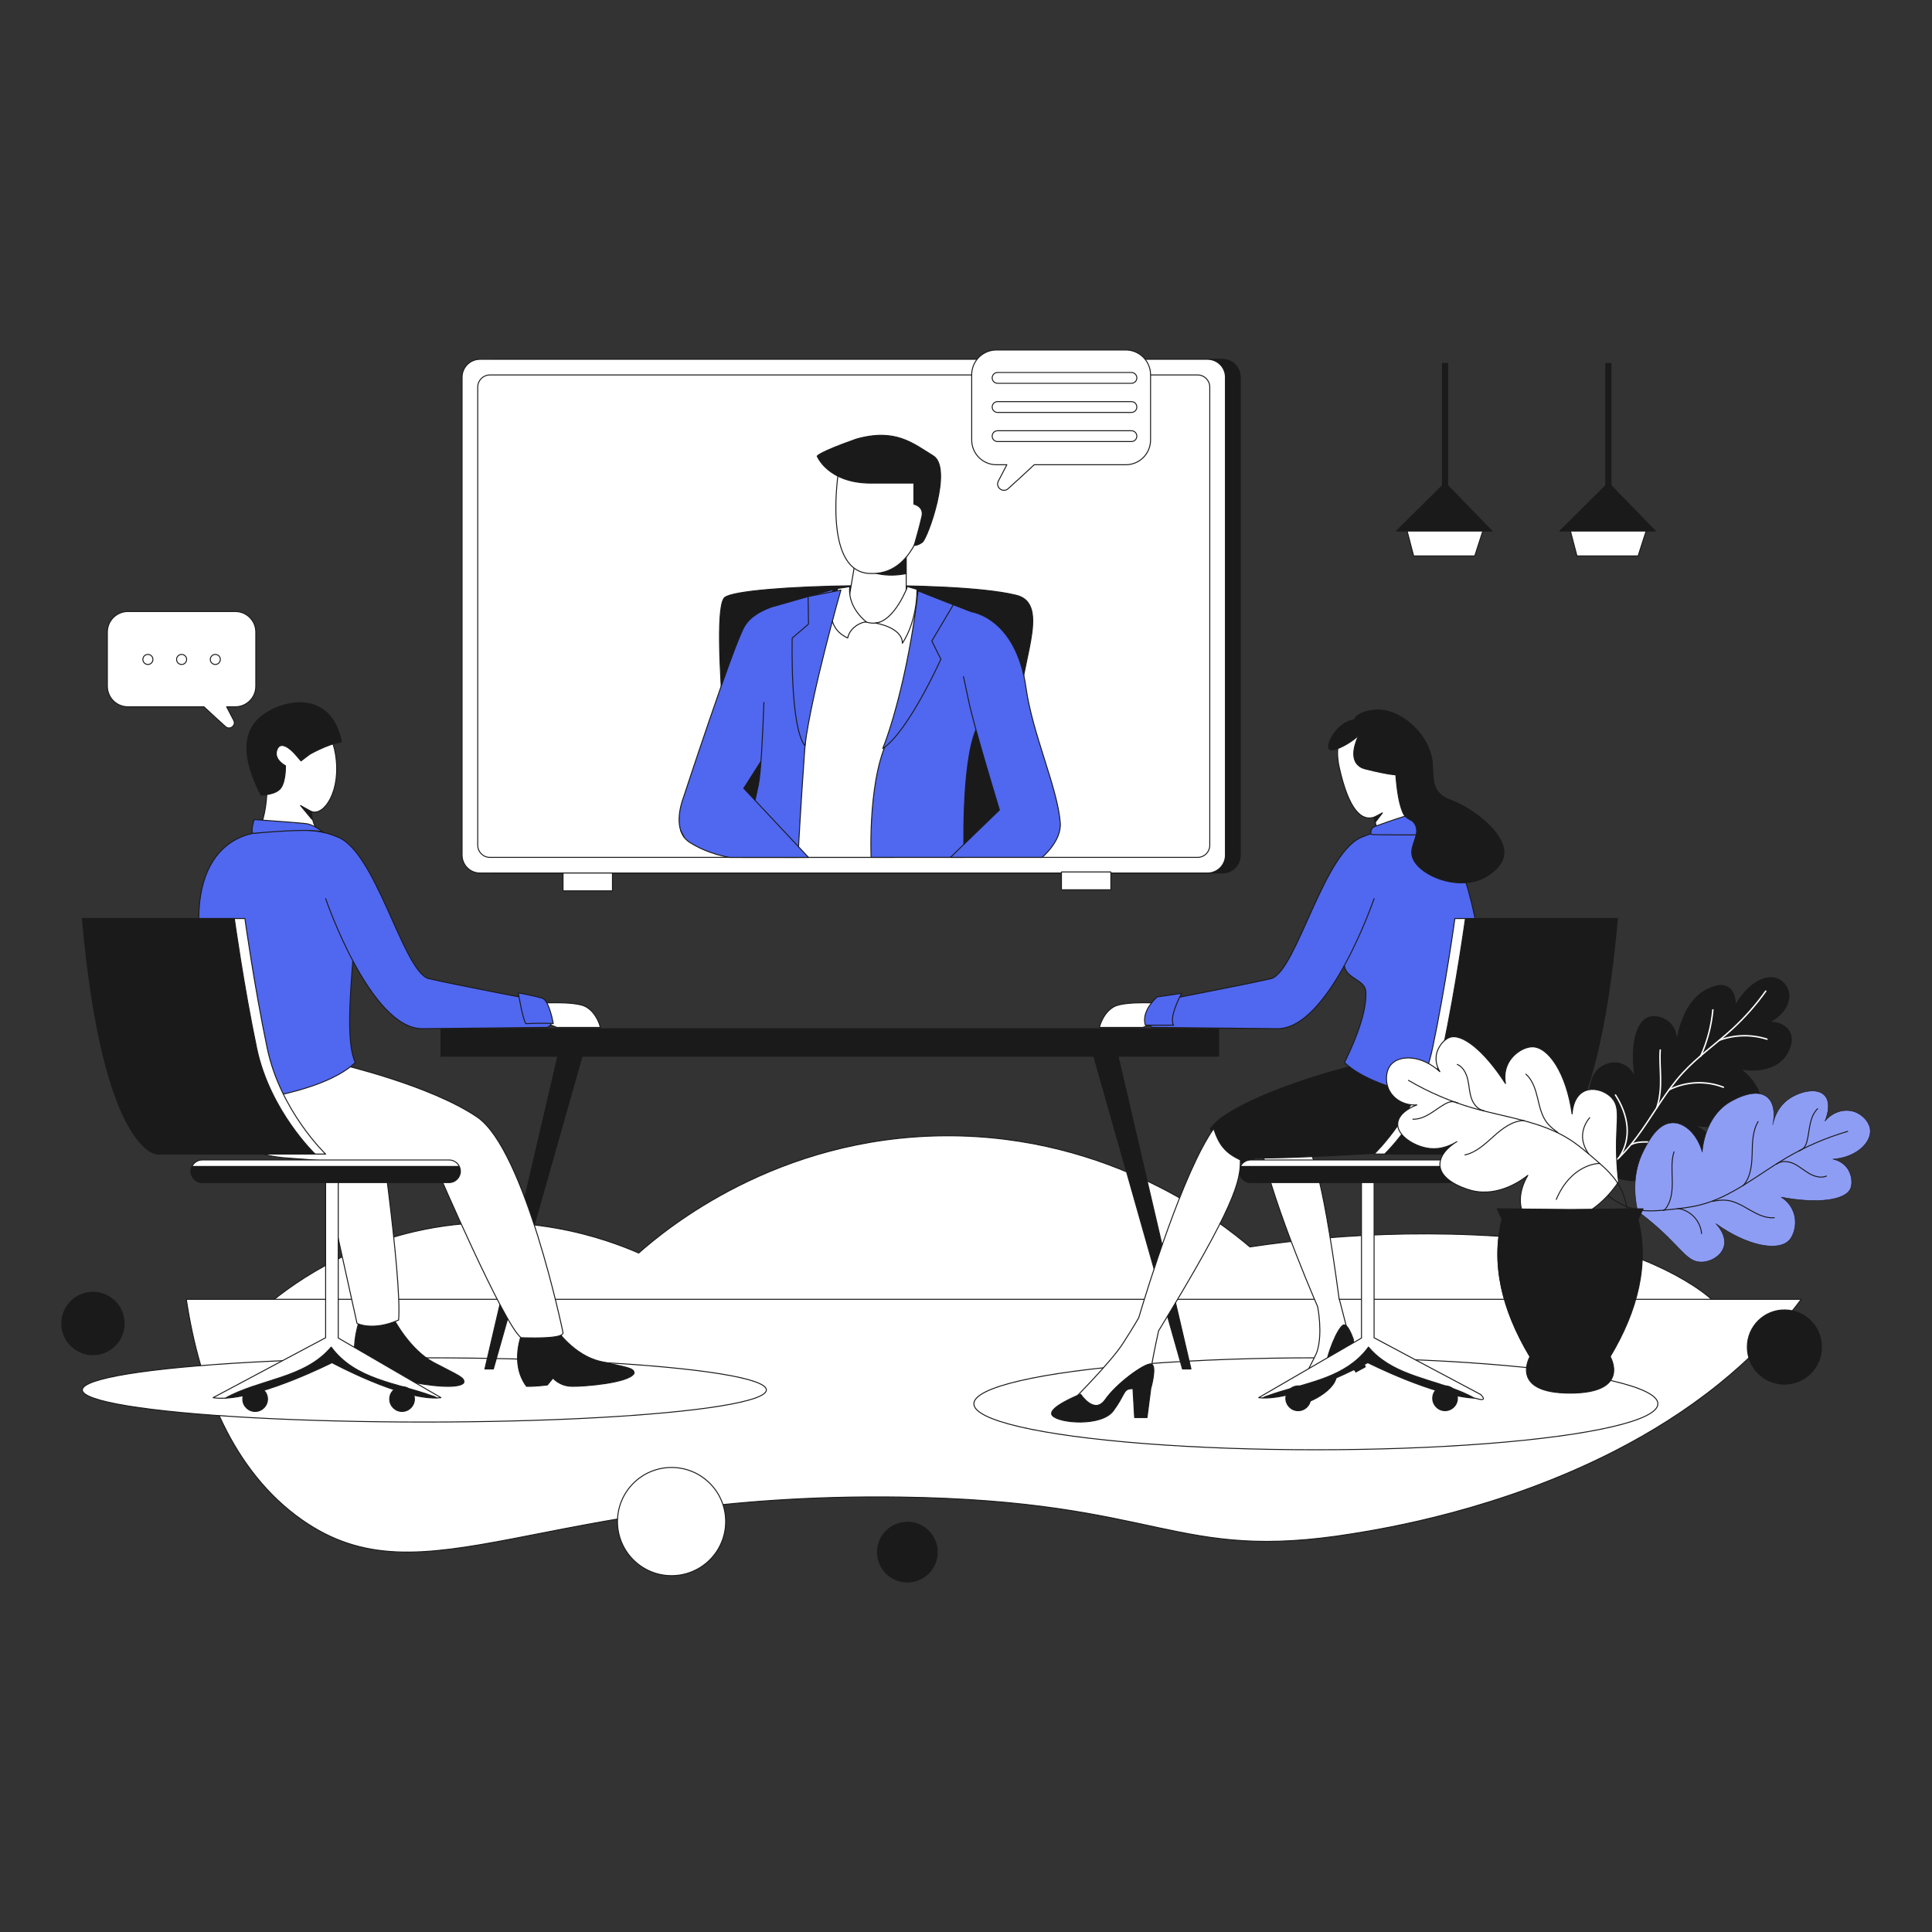 <?xml version="1.0" encoding="utf-8"?>
<!-- Generator: Adobe Illustrator 22.0.0, SVG Export Plug-In . SVG Version: 6.00 Build 0)  -->
<svg version="1.1" id="Layer_1" xmlns="http://www.w3.org/2000/svg" xmlns:xlink="http://www.w3.org/1999/xlink" x="0px" y="0px"
	 viewBox="0 0 4000 4000" style="enable-background:new 0 0 4000 4000;" xml:space="preserve">
<rect x="0" y="0" width="4000" height="4000" fill="#333333" stroke="none"/>
<style type="text/css">
	
		.Graphic_x0020_Style_x0020_27{fill:#1A1A1A;stroke:#1A1A1A;stroke-width:2;stroke-linecap:round;stroke-linejoin:round;stroke-miterlimit:10;}
	
		.Graphic_x0020_Style_x0020_26{fill:#FFFFFF;stroke:#1A1A1A;stroke-width:2;stroke-linecap:round;stroke-linejoin:round;stroke-miterlimit:10;}
	
		.Graphic_x0020_Style_x0020_21{fill:#5067EF;stroke:#1A1A1A;stroke-width:2;stroke-linecap:round;stroke-linejoin:round;stroke-miterlimit:10;}
	.st0{fill:#FFFFFF;stroke:#1A1A1A;stroke-width:2;stroke-linecap:round;stroke-linejoin:round;stroke-miterlimit:10;}
	.st1{fill:#1A1A1A;stroke:#1A1A1A;stroke-width:2;stroke-linecap:round;stroke-linejoin:round;stroke-miterlimit:10;}
	.st2{fill:#5067EF;stroke:#1A1A1A;stroke-width:2;stroke-linecap:round;stroke-linejoin:round;stroke-miterlimit:10;}
	.st3{fill:none;stroke:#FFFFFF;stroke-width:3;stroke-linecap:round;stroke-linejoin:round;stroke-miterlimit:10;}
	.st4{fill:#8E9DF4;stroke:#1A1A1A;stroke-linecap:round;stroke-linejoin:round;stroke-miterlimit:10;}
	.st5{fill:none;stroke:#1A1A1A;stroke-width:2;stroke-linecap:round;stroke-linejoin:round;stroke-miterlimit:10;}
</style>
<g>
	<path class="st0" d="M530,2722.1c51.6-46.7,162.5-134.2,329.1-172.5c222-51.1,401.5,17.7,463.3,44.7
		c55.6-49.2,285.5-241.3,635.9-242.8c343.4-1.5,571.8,181.1,629.5,230.1c188.7-28.3,436-43.1,718.9,0
		c120.3,18.3,276.9,118.2,252.4,140.6C2549.4,2722.1,1539.7,2722.1,530,2722.1z"/>
	<path class="Graphic_x0020_Style_x0020_26" d="M3729.2,2690.1c-50.3,67.4-108.5,125.6-170.9,175.8
		c-68.1,54.9-141.2,100.3-214.3,137.8c-238.5,122.4-477.1,161-544.4,171.8c-369.7,59.7-390.9-68.4-935.5-76
		c-745.1-10.4-985.4,225.6-1239.5,46.8c-142.1-100-211.7-275.6-238.8-456.2H3729.2z"/>
	<polygon class="Graphic_x0020_Style_x0020_26" points="2911.8,1093.5 2926.8,1151 3053.3,1151 3071.9,1093.5 	"/>
	<polygon class="Graphic_x0020_Style_x0020_27" points="2986.4,752.4 2986.4,1005.2 2891.3,1099.5 3089,1099.5 2997.2,1005.1 
		2997.2,752.4 	"/>
	<polygon class="Graphic_x0020_Style_x0020_26" points="3249.9,1093.5 3264.9,1151 3391.5,1151 3410,1093.5 	"/>
	<polygon class="Graphic_x0020_Style_x0020_27" points="3324.6,752.4 3324.6,1005.2 3229.4,1099.5 3427.2,1099.5 3335.4,1005.1 
		3335.4,752.4 	"/>
	<ellipse class="st0" cx="878.6" cy="2877.7" rx="708.1" ry="66.5"/>
	<ellipse class="st0" cx="2724.4" cy="2906.4" rx="708.1" ry="95.2"/>
	<g>
		<path class="st0" d="M3401.8,2502.7c-26,56.1-57.1,107.4-92.1,154.3c-42.4,56.9-90.5,107.2-142,151.7
			c-61.7-102.9-83.7-204.9-52.3-303.3L3401.8,2502.7z"/>
	</g>
	<g>
		<polygon class="st1" points="1158.9,2169.7 1003.9,2834.3 1021.5,2834.3 1210,2169.7 		"/>
		<polygon class="st1" points="2310.8,2169.7 2465.8,2834.3 2448.2,2834.3 2259.7,2169.7 		"/>
	</g>
	<rect x="912.9" y="2129.9" class="Graphic_x0020_Style_x0020_27" width="1610.3" height="56.9"/>
	<path class="Graphic_x0020_Style_x0020_26" d="M264.8,1266.1h222.3c23.5,0,42.5,19,42.5,42.5v112.2c0,23.5-19,42.5-42.5,42.5h-17.9
		l14.6,28c5.6,10.7-7.9,21.1-16.9,13c-15.4-13.9-31.9-29-44.7-41H264.8c-23.5,0-42.5-19-42.5-42.5v-112.2
		C222.3,1285.1,241.4,1266.1,264.8,1266.1z"/>
	<g>
		<path class="Graphic_x0020_Style_x0020_27" d="M746,2728.6c0,0-20.9,52.3-8.1,103.6c16.3,4.9,42.4,8.4,42.4,8.4l15-10.9
			c0,0,8.6,19.5,33.2,26.5c24.6,7,116.1,23.4,131.4,7.1c4-11.1-11.8-15.8-61.6-42.1c-49.8-26.4-82.6-89.5-82.6-89.5L746,2728.6z"/>
		<path class="Graphic_x0020_Style_x0020_26" d="M778.2,2272.8c0,0,54.5,369.6,47.1,460.2c-54.2,23.7-86.1,7-86.1,7l-74-334.3
			l-77.5-143.5L778.2,2272.8z"/>
		<path class="Graphic_x0020_Style_x0020_27" d="M1081.6,2758.4c0,0-27.7,63.4,8.5,111.8c17,0.5,43.1-2.7,43.1-2.7l11.7-14.4
			c0,0,13.3,16.6,38.9,17.1s118.2-7,128.9-26.7c1.1-11.7-15.4-12.2-70.3-25c-54.9-12.8-91.1-66.6-91.1-66.6L1081.6,2758.4z"/>
		<path class="Graphic_x0020_Style_x0020_26" d="M467.1,2260.6c0,0-41.5,119.7,118.2,136.2c319.5,24.5,319.5,24.5,319.5,24.5
			s139,322.7,174.1,348.3c91.4,2.8,87.8-8.1,86.3-12.8c0,0-78.3-377-177.3-444.1c-99.1-67.1-287.6-110.2-287.6-110.2L467.1,2260.6z"
			/>
		<path class="Graphic_x0020_Style_x0020_26" d="M929.9,2401.6H418.6c-9.4,0-17.5,5.6-21.2,13.6h553.7
			C947.4,2407.2,939.3,2401.6,929.9,2401.6z"/>
		<path class="Graphic_x0020_Style_x0020_27" d="M685.8,2789c-55.1,65.3-147.3,65.6-219.2,105.7c84.1-4.3,220.7-73.5,220.7-73.5
			s140.7,76.1,217.7,73.1c-3.4-2-7-3.5-10.8-4.5C820.3,2862.9,735.1,2856.2,685.8,2789z"/>
		<path class="Graphic_x0020_Style_x0020_26" d="M700.3,2770.2v-334.5h-26.1v333.9l-233,124.1c7.7,1.2,16.2,1.5,25.3,1
			c71.9-40.1,164.1-40.4,219.2-105.7c49.3,67.2,134.5,74,208.4,100.8c3.7,0.9,7.3,2.5,10.8,4.5c2.8-0.1,5.5-0.3,8.1-0.6
			L700.3,2770.2z"/>
		<path class="Graphic_x0020_Style_x0020_27" d="M397.4,2415.2c-1.4,3-2.2,6.3-2.2,9.8c0,12.9,10.5,23.4,23.4,23.4h511.2
			c12.9,0,23.4-10.5,23.4-23.4c0-3.5-0.8-6.8-2.2-9.8H397.4z"/>
		<path class="Graphic_x0020_Style_x0020_26" d="M552.8,1593.2c0,0,8,122.4-35.1,144c55.9,13.6,144.9-5,144.9-5s-20.2-34.6-17-51.7
			c25.6,8.5,61.5-43.1,48.9-119.3c-12.6-76.2-69.3-83.1-126.3-62.8C511.1,1518.7,552.8,1593.2,552.8,1593.2z"/>
		<path class="Graphic_x0020_Style_x0020_27" d="M622.2,1667.7c0.7,0.7,23.3,12.9,23.3,12.9v15.3L622.2,1667.7z"/>
		<path class="Graphic_x0020_Style_x0020_21" d="M535.8,1723.9c0,0-149.4,3.2-120.6,236.4c28.8,233.2,58.5,323.5,58.5,323.5
			s190.8-16,261.9-83.9c-36.7-78.3,27.7-373-5.3-438.5C697.1,1696,535.8,1723.9,535.8,1723.9z"/>
		<path class="Graphic_x0020_Style_x0020_26" d="M1107.8,2077.6c0,0,82-6.4,105.4,6.9s29.8,42.7,29.8,42.7h-90
			c0,0-28.2-12.4-39.9-12.4S1107.8,2077.6,1107.8,2077.6z"/>
		<path class="Graphic_x0020_Style_x0020_21" d="M674.2,1860.5c0,0,92.4,270.5,200.7,269.3c73.3-0.8,258.5-2.7,258.5-2.7
			c19.3-10.2,4.5-29.9-6.9-53c0,0-196.4-37.7-240.3-48.3c-53.3-19.2-108.9-268.3-190.4-294"/>
		<path class="Graphic_x0020_Style_x0020_26" d="M192.3,1901.7H507c0,0,19.2,139.4,46.3,268.8c27.2,129.4,120.9,218.9,120.9,218.9
			h-327C347.3,2389.3,235.4,2387,192.3,1901.7z"/>
		<path class="Graphic_x0020_Style_x0020_27" d="M170.5,1901.7h314.7c0,0,19.2,139.4,46.3,268.8c27.2,129.4,120.9,218.9,120.9,218.9
			h-327C325.5,2389.3,213.6,2387,170.5,1901.7z"/>
		<path class="Graphic_x0020_Style_x0020_27" d="M540.4,1646.1c0,0,30.8,0,41.2-14.9s9.4-45.8,9.4-45.8s-26.6-13.3-17-34.6
			c9.6-21.3,36.7,10.1,36.7,10.1l12.5,14.5l18.1-13.8c0,0,37.3-21.3,65.5-25.6c-17.6-91.6-93.5-92.7-145.6-65.6
			C520.2,1491.7,483.4,1535.4,540.4,1646.1z"/>
		
			<ellipse transform="matrix(1 -2.377611e-02 2.377611e-02 1 -68.703 13.375)" class="Graphic_x0020_Style_x0020_27" cx="528.1" cy="2895.8" rx="25.6" ry="25.6"/>
		
			<ellipse transform="matrix(1 -2.377611e-02 2.377611e-02 1 -68.617 20.606)" class="Graphic_x0020_Style_x0020_27" cx="832.2" cy="2895.8" rx="25.6" ry="25.6"/>
	</g>
	<g>
		<path class="st0" d="M2791.5,2761.7l-18.4-71.3l-0.4,0.1c-37.7-280.2-59.7-320.9-87-353.1c-33.3,7.2-52.6,3.2-82.8-15.3
			c6.8,107,108.7,345.3,125.1,383.1l0,0c0,0,11.3,55.3-1.4,93.8c-3.5,10.6-30.4,57.2-24.3,54.9c6.3-2.3,22.8,28.6,37.8,12.5
			c14.6-15.7,13.5-49.4,22.2-73.6C2767.5,2778.6,2794.7,2776.6,2791.5,2761.7z"/>
		<path class="st1" d="M2781,2743.5c-11.1,5.5-34.9,59.7-37,94.1c-2.1,34.4-44.4,13-44.4,13s-41.3,50.9-23.9,57.4
			c17.4,6.6,87.9-24.4,91.3-59.4c3.4-35.1-5.4-42,6.6-49.7c1-0.6,2-1.3,3.1-1.9l30.5,43.6l19.6-10.7l-21.9-48
			C2804.8,2782,2792.1,2738,2781,2743.5z"/>
		<path class="Graphic_x0020_Style_x0020_27" d="M3052.1,2260.6l-233.3-58.2c0,0-188.5,43.1-287.6,110.2
			c-8.6,5.9-17.1,14.1-25.4,24.2c13.7,35.7,46,64,83.4,79.4c5.5-12.1,8.6-19.1,8.6-19.1s44.7,4.5,360.9-16.3
			C3118.5,2364.3,3052.1,2260.6,3052.1,2260.6z"/>
		<path class="Graphic_x0020_Style_x0020_26" d="M2589.3,2401.6h511.2c9.4,0,17.5,5.6,21.2,13.6h-553.7
			C2571.8,2407.2,2579.9,2401.6,2589.3,2401.6z"/>
		<path class="Graphic_x0020_Style_x0020_27" d="M2833.4,2789c55.1,65.3,147.3,65.6,219.2,105.7c-84.1-4.3-220.7-73.5-220.7-73.5
			s-140.7,76.1-217.7,73.1c3.4-2,7-3.5,10.8-4.5C2698.9,2862.9,2784.1,2856.2,2833.4,2789z"/>
		<path class="Graphic_x0020_Style_x0020_26" d="M3065.5,2887.1c9.1,9.4,9,13.9-11.4,7.7c-0.5,0-1.1,0-1.6-0.1
			c-61-34.1-136.8-39.4-191.9-80.2c-9.8-7.2-19-15.6-27.3-25.5c-6.6,9.1-13.9,17-21.7,24c-50.3,45.4-122.7,53.5-186.7,76.8
			c-3.7,0.9-7.4,2.5-10.8,4.5c-2.8-0.1-5.5-0.3-8.1-0.6l141.2-81.9l71.6-41.5v-334.5h26.1v333.9l90,48L3065.5,2887.1z"/>
		<path class="Graphic_x0020_Style_x0020_27" d="M3121.8,2415.2c1.4,3,2.2,6.3,2.2,9.8c0,12.9-10.5,23.4-23.4,23.4h-511.2
			c-12.9,0-23.4-10.5-23.4-23.4c0-3.5,0.8-6.8,2.2-9.8H3121.8z"/>
		<path class="Graphic_x0020_Style_x0020_26" d="M2904.4,1611.3c0,0,40.8,102.4,68.1,140.3c-55.9,13.6-105.6,17-105.6,17
			s-18.8-59.6-22-76.7c-25.6,8.5-52.2-13.8-72.1-103.1c-17.1-76.4,31.1-110,88.1-89.7C2917.9,1519.5,2904.4,1611.3,2904.4,1611.3z"
			/>
		<polygon class="Graphic_x0020_Style_x0020_27" points="2862.2,1683 2844.9,1692 2847.4,1702.3 		"/>
		<path class="Graphic_x0020_Style_x0020_21" d="M2983.4,1723.9c0,0,51.2,36.8,82.4,245.2c34.7,232.4-20.2,314.7-20.2,314.7
			s-190.8-16-261.9-83.9c11.2-23.8,46.2-94.5,44.2-145.9c-1-25.8-39.6-27.2-44.3-53.2c-16.6-92.2-12.5-203.9,5.4-239.5
			C2822,1696,2983.4,1723.9,2983.4,1723.9z"/>
		<path class="st2" d="M2838.3,1727.3c-1.5-12.7,6.7-15.6,6.7-15.6s92.4-34.6,102.5-29.8c14.4,44.7,10.8,46.7,10.8,46.7
			S2838.4,1729.1,2838.3,1727.3z"/>
		<path class="Graphic_x0020_Style_x0020_26" d="M2411.4,2077.6c0,0-82-6.4-105.4,6.9s-29.8,42.7-29.8,42.7h90
			c0,0,28.2-12.4,39.9-12.4S2411.4,2077.6,2411.4,2077.6z"/>
		<path class="Graphic_x0020_Style_x0020_21" d="M2844.9,1860.5c0,0-92.4,270.5-200.7,269.3c-73.3-0.8-258.5-2.7-258.5-2.7
			c-19.3-10.2-4.5-29.9,6.9-53c0,0,196.4-37.7,240.3-48.3c53.3-19.2,108.9-268.3,190.4-294"/>
		<path class="st1" d="M3348.7,1901.7c-43.1,485.3-155,487.6-155,487.6h-327c0,0,93.7-89.5,120.9-218.9
			c27.1-129.4,46.3-268.7,46.3-268.7H3348.7z"/>
		<path class="st0" d="M3034,1901.7c0,0-19.2,139.3-46.3,268.7c-27.2,129.4-120.9,218.9-120.9,218.9H2845c0,0,93.7-89.5,120.9-218.9
			c27.2-129.4,46.3-268.7,46.3-268.7H3034z"/>
		
			<ellipse transform="matrix(2.377611e-02 -1 1 2.377611e-02 24.946 5817.242)" class="Graphic_x0020_Style_x0020_27" cx="2991.1" cy="2895.8" rx="25.6" ry="25.6"/>
		
			<ellipse transform="matrix(2.377611e-02 -1 1 2.377611e-02 -271.948 5513.203)" class="Graphic_x0020_Style_x0020_27" cx="2687" cy="2895.8" rx="25.6" ry="25.6"/>
		<path class="st2" d="M2395.7,2064l50.6-7.5c0,0-27.2,50.1-16.5,66c-58.3,0-58.3,0-58.3,0S2359.8,2097.3,2395.7,2064z"/>
	</g>
	<g>
		<path class="Graphic_x0020_Style_x0020_27" d="M987.5,1770.4V781c0-20.5,16.6-37.1,37.1-37.1h1506.2c20.5,0,37.1,16.6,37.1,37.1
			v989.4c0,20.5-16.6,37.1-37.1,37.1H1024.6C1004.1,1807.5,987.5,1790.9,987.5,1770.4z"/>
		<path class="Graphic_x0020_Style_x0020_26" d="M956.7,1770.4V781c0-20.5,16.6-37.1,37.1-37.1H2500c20.5,0,37.1,16.6,37.1,37.1
			v989.4c0,20.5-16.6,37.1-37.1,37.1H993.8C973.3,1807.5,956.7,1790.9,956.7,1770.4z"/>
		<path class="Graphic_x0020_Style_x0020_26" d="M2479.6,1775.1H1014.2c-13.9,0-25.1-11.3-25.1-25.1V801.4
			c0-13.9,11.3-25.1,25.1-25.1h1465.4c13.9,0,25.1,11.3,25.1,25.1V1750C2504.7,1763.9,2493.5,1775.1,2479.6,1775.1z"/>
		<path class="Graphic_x0020_Style_x0020_27" d="M1523.8,1760.4c0,0-57.7-496.5-23.1-523.5s472.2-35.9,600.5-5.1
			c71.9,14.1,18,124.5,11.5,215.5c-6.4,91.1-12.8,327.8-12.8,327.8L1523.8,1760.4z"/>
		<polygon class="st0" points="1706.4,1230 1746.9,1220.2 1846.4,1218 1889.7,1224 1921,1237.7 1851.2,1775.1 1623.1,1775.1 
			1673.9,1290.2 		"/>
		<path class="Graphic_x0020_Style_x0020_27" d="M1876.3,1187.7v-82.3l-99.1,18.3c-0.3,1.7-3.3,19-6.9,40.6
			C1799.9,1190.3,1838.6,1194.9,1876.3,1187.7z"/>
		<path class="Graphic_x0020_Style_x0020_26" d="M1770.3,1164.2c-6.5,38.8-15.3,91.3-15.3,91.3s21.2,36.6,55.8,34.6
			c34.6-1.9,65.4-31.8,65.4-31.8v-70.7C1838.6,1194.9,1799.9,1190.3,1770.3,1164.2z"/>
		<path class="Graphic_x0020_Style_x0020_26" d="M1736.5,972.6c0,0-34.4,207.9,61.9,214.6c96.2,6.7,121.3-117.4,126.1-179.9
			C1929.3,944.7,1736.5,972.6,1736.5,972.6z"/>
		<path class="Graphic_x0020_Style_x0020_21" d="M1548.6,1641.4l-8.7-9.3c0,0,46.8-73.1,57.1-89.8c10.3-16.7,47-296.4,47-296.4
			s-79.1,7.8-103.4,52.1c-24.4,44.3-125.7,353.4-125.7,353.4s-21.2,52.6,1.9,82.4C1463.7,1705.7,1511.5,1680.9,1548.6,1641.4z"/>
		<path class="Graphic_x0020_Style_x0020_21" d="M1581.6,1454.3c-2.7,74.1-6.5,147-11.6,171.3c-11.5,55.2-33.4,149.5-33.4,149.5
			h115.5c0,0,21.8-417.6,42.3-468.9s30.8-86,30.8-86l-129.7,37"/>
		<path class="Graphic_x0020_Style_x0020_21" d="M1904.9,1225.3c0,0-11.5,215.5-60.3,295.1c-48.8,79.5-41.1,254.7-41.1,254.7H1996
			c0,0-6.4-189.2,24.4-263.7c30.8-74.4,14.1-235.8,14.1-235.8L1904.9,1225.3z"/>
		<path class="st2" d="M1973.7,1252.1l-44.5,75.1l18.8,37.5c0,0-67,149.6-120.4,185.2c26.1-65.4,58.5-194.9,73.1-326.7
			C1914.3,1229,1973.7,1252.1,1973.7,1252.1z"/>
		<path class="Graphic_x0020_Style_x0020_21" d="M2010.8,1266.5c0,0,92.9,11.4,113.5,157.7c13.4,95.7,65.5,207.4,70.9,279.4
			c2.9,38-37.6,71.5-37.6,71.5H2039h-71.2l101.4-98.2c0,0-51.3-168.1-62.9-222c-11.5-53.9-11.5-53.9-11.5-53.9"/>
		<path class="Graphic_x0020_Style_x0020_21" d="M1539.9,1632.1l134.1,143.1h-163c0,0-43.6-5.8-83.4-31.4c-4.4-2.9-8-6.3-10.9-10
			l-7.7-14.9"/>
		<path class="Graphic_x0020_Style_x0020_26" d="M1812.5,1290c0,0,55.8,8.5,55.8,41.8c31.9-48.8,30.2-111.6,30.2-111.6l-19.5-5.7
			C1878.9,1214.5,1852.3,1286.2,1812.5,1290z"/>
		<path class="Graphic_x0020_Style_x0020_26" d="M1759.6,1214.5l-24.7,3.8c0,0-41.7,74.1,20.2,102.6c4.8-24.4,32.6-34.5,38.8-33
			C1764.7,1263.8,1756.4,1234.8,1759.6,1214.5z"/>
		<path class="Graphic_x0020_Style_x0020_27" d="M1691.9,944.4c0,0,22.2,55.8,111.2,55.8c89,0,89,0,89,0v43.6c0,0,21.2,4.5,16.7,25
			c-4.5,20.5-16,60.2-16,60.2s5.7,1.4,16.7-6.3c10.9-7.7,63.5-154,22.5-179c-41.1-25-77.6-57.7-159.1-34.6
			C1694.5,936.7,1691.9,944.4,1691.9,944.4z"/>
		<path class="Graphic_x0020_Style_x0020_26" d="M2330.8,724.6h-267.8c-28.3,0-51.2,22.9-51.2,51.2V911c0,28.3,22.9,51.2,51.2,51.2
			h21.6l-17.6,33.8c-6.7,12.9,9.5,25.5,20.3,15.7c18.5-16.7,38.4-34.9,53.9-49.5h189.7c28.3,0,51.2-22.9,51.2-51.2V775.8
			C2382,747.5,2359,724.6,2330.8,724.6z"/>
		<path class="st0" d="M2342.5,771.2h-277.1c-6.2,0-11.2,5-11.2,11.2s5,11.2,11.2,11.2h277.1c6.2,0,11.2-5,11.2-11.2
			S2348.7,771.2,2342.5,771.2z"/>
		<path class="st0" d="M2342.5,831.5h-277.1c-6.2,0-11.2,5-11.2,11.2c0,6.2,5,11.2,11.2,11.2h277.1c6.2,0,11.2-5,11.2-11.2
			C2353.7,836.5,2348.7,831.5,2342.5,831.5z"/>
		<path class="st0" d="M2342.5,891.8h-277.1c-6.2,0-11.2,5-11.2,11.2s5,11.2,11.2,11.2h277.1c6.2,0,11.2-5,11.2-11.2
			S2348.7,891.8,2342.5,891.8z"/>
		<path class="st2" d="M1741,1221.6l-67.9,13.5l0.8,57l-33.7,28.9c0,0-5,183.8,26.4,223.2C1679.9,1435.4,1741,1221.6,1741,1221.6z"
			/>
	</g>
	<path class="Graphic_x0020_Style_x0020_27" d="M2816.4,1515.5c-2.5,4.6-24.1,45.1-7.2,65.8c3.8,4.6,8.1,8.3,18.4,10.9
		c47.9,12,62.3,12,62.3,12l0,0c5.2,70.9,18.4,84.7,18.4,84.7c9.8,10.2,15.1,7.4,20.8,16.8c12.9,21.3-10.3,42.5-5.6,65.5
		c8.1,39.5,97.3,77.6,154.2,43.1c6.4-3.9,33.9-20.6,35.9-46.3c3.3-42.2-62.8-93.5-109.4-111c-5.8-2.2-14.8-5.2-23.2-13.6
		c-19.4-19.6-12-45.5-16.8-72.7c-9.2-52.2-61.2-97.8-106.2-100.6c-21.7-1.4-51.4,6.6-54.3,21.6
		C2801.9,1500.5,2810.1,1509.8,2816.4,1515.5z"/>
	<path class="Graphic_x0020_Style_x0020_27" d="M2752.3,1550.6c6.3,7.2,34.9-7.5,51.1-20c3.2-2.4,29.5-22.6,24.8-33.5
		c-3-6.8-17-7.9-26.4-6.4C2768.3,1496,2744.5,1541.7,2752.3,1550.6z"/>
	<path class="st0" d="M2568.1,2401.6c0,44.3-9.9,92.5-169.4,353.8c0,0-9.8,44.4-14,69.2c-0.6-0.3-1.3-0.5-2.2-0.6
		c-14.3-0.5-70.7,40.5-93.7,73.5c-23,33-51.5-6.4-51.5-6.4s-4.6,1.5-11.4,4.1l-0.5-0.4c0,0,75.1-75.5,99.1-112.8
		c12-18.6,20.3-32.1,25.5-40.8c5.3-8.8,7.6-12.9,7.6-12.9c18.2-61.1,92.4-302.6,155.2-391.6
		C2524.3,2371.3,2537,2386.7,2568.1,2401.6z"/>
	<path class="st1" d="M2382.6,2824.1c-14.2-0.5-70.7,40.5-93.7,73.5c-23,33-51.6-11.1-51.6-11.1s-71.6,28.2-58.5,44.1
		c13.1,16,101.3,23.4,126-9.6c24.6-33,20.3-44.7,36.7-45.8c1.4-0.1,2.8-0.2,4.2-0.2l3.4,59.9h25.7l7.7-59.6
		C2382.6,2875.2,2396.8,2824.6,2382.6,2824.1z"/>
	<g>
		<path class="st0" d="M316.6,1365.3c0-5.7-4.6-10.4-10.4-10.4c-5.7,0-10.4,4.6-10.4,10.4c0,5.7,4.6,10.4,10.4,10.4
			C312,1375.7,316.6,1371,316.6,1365.3z"/>
		<path class="st0" d="M386.4,1365.3c0-5.7-4.6-10.4-10.4-10.4c-5.7,0-10.4,4.6-10.4,10.4c0,5.7,4.6,10.4,10.4,10.4
			C381.7,1375.7,386.4,1371,386.4,1365.3z"/>
		<path class="st0" d="M456.2,1365.3c0-5.7-4.6-10.4-10.4-10.4c-5.7,0-10.4,4.6-10.4,10.4c0,5.7,4.6,10.4,10.4,10.4
			C451.5,1375.7,456.2,1371,456.2,1365.3z"/>
	</g>
	<path class="st2" d="M526.2,1696.8c0,0-8.3,26-2.2,28.6c140.2-12.6,145.9-1.8,145.9-1.8s-19.6-16.2-35.6-18.3
		C618.3,1703.2,526.2,1696.8,526.2,1696.8z"/>
	<path class="st2" d="M1073.1,2055.5c0,0,9.1,55.7,15.7,63.9c45.3-2.1,56.7,0,56.7,0s-8-48.2-22.9-52.7
		C1109.9,2062.6,1073.1,2055.5,1073.1,2055.5z"/>
	<g>
		<path class="Graphic_x0020_Style_x0020_27" d="M3297.4,2349.3c-7.8-62.1-14.4-114.6,14.5-137.7c1.7-1.4,19.5-15.1,40.8-10
			c21.4,5.2,31.1,25.7,32.6,29c-10.6-65.3,2.6-115.3,28.1-124.1c11.1-3.8,28.3-1.2,40.8,9.1c18.2,14.9,17.4,38.7,17.2,41.7
			c2.7-17.7,15-85.4,63.4-108.7c9.6-4.6,28-13.5,42.6-4.5c16.7,10.2,15.5,36,15.4,38c24-43.5,60.4-64.6,85.2-56.2
			c11.2,3.8,21.1,14.1,24.5,26.3c5.9,21.6-9.2,49.3-39.9,64.3c17.9-1,34.1,6.1,41.7,19c12.3,20.9-4.6,45.9-7.2,49.8
			c-17,25.1-53.6,35.3-93.3,28.1c32.5,25.9,47.7,57.4,39,78.8c-5.7,13.9-20.1,20.3-36.2,27.2c-16.4,7-49.6,17.9-96.9,10.9
			c29,15.4,48.6,37,46.2,56.2c-3.2,25.7-44.6,36.8-76.1,45.3c-23,6.2-126.7,34.2-166.7-17.2
			C3304.3,2403.6,3302,2385.5,3297.4,2349.3z"/>
		<path class="st3" d="M3218.5,2439.3c22.5,12.9,51.1,8.5,74.8-1.9c44.5-19.6,78-57.7,105.9-97.5c27.9-39.8,51.8-82.7,84.7-118.5
			c31.1-33.9,69.3-60.3,103.2-91.5c25.5-23.5,48.6-49.6,68.7-77.9"/>
		<path class="st3" d="M3344.7,2267.1c26.3,41.2,34.7,88.1,7.9,129"/>
		<path class="st3" d="M3377.2,2369.7c34-17.3,101.7,12.2,136.7,7.1"/>
		<path class="st3" d="M3430,2293.7c14.6-43,4.4-83.1,7.4-119.8"/>
		<path class="st3" d="M3546.3,2090.8c-3,33.1-11.6,65.7-25.3,95.9"/>
		<path class="st3" d="M3560.1,2153.6c31.3-11.6,66.5-12.3,98.2-2.1"/>
		<path class="st3" d="M3455.5,2256.4c35-17.5,76.1-19.5,112.6-5.4"/>
	</g>
	<g>
		<path class="st4" d="M3411.1,2523.6c68.7,55.6,79.1,88.7,110.1,89.3c19.3,0.4,42.1-12,47.9-31.5c7.1-24.2-15.4-46.8-16.5-47.9
			c67.1,47.8,130.2,57.7,151.9,34.2c10.3-11.2,17-35.9,8.7-58.3c-6.4-17.4-19.5-27.1-25.3-30.8c75.9,14.3,134.1,6.5,143.8-18.7
			c3.8-9.9,2.9-29.5-8.9-43.7c-9.6-11.6-22.5-15.2-27.9-16.3c48.6-3.5,79-34.2,77.3-59.8c-1-16-14.5-30.8-29.7-37.2
			c-21.3-8.9-47.6-1.9-64.2,18.3c1-2.1,15.1-34.7,0.2-52.4c-16.2-19.2-56.3-8.2-78.4,9.1c-22,17.2-28.1,41.9-29.8,50.7
			c0.9-3.7,8.8-38.8-10.4-56.2c-26.4-23.8-78.3,9.2-81.6,11.3c-47,30.6-53.1,89.6-54,101.5c-10.1-35.9-35.2-60.2-60.1-60.5
			c-31.1-0.4-50.5,36.9-61,57.2c-25.6,49.5-18.4,100.4-12.6,125.9C3395.2,2511.1,3402.4,2516.6,3411.1,2523.6z"/>
		<path class="st5" d="M3825.4,2342.4c-45.1,13.1-88.4,31.9-128.8,55.8c-58.1,34.4-111.6,80.1-177.1,96.6c-20,5-40.5,7.2-61,9.3
			c-23.4,2.4-47.2,4.9-70.2,0.2c-21.4-4.4-41.2-14.8-58.2-28.4"/>
		<path class="st5" d="M3444,2506.3c2.9-1.6,5-4.3,6.8-7c10.6-16.4,11.8-37,11.4-56.5s-2.2-39.5,3.6-58.1"/>
		<path class="st5" d="M3608.9,2454.8c15.5-17.1,18.1-42.1,18.7-65.2c0.6-23.1,0.5-47.6,12.4-67.4"/>
		<path class="st5" d="M3677.9,2410.4c9.8-7.9,24.4-6.5,35.8-1.2s20.9,14,31.8,20.3c10.9,6.3,24.4,10.3,36,5.4"/>
		<path class="st5" d="M3724.2,2383.3c3.5-1.7,7-3.4,9.7-6.1c4.1-4,6.1-9.7,7.5-15.3c2.9-11.5,3.8-23.4,6.4-35
			c2.5-11.6,6.9-23.2,15.4-31.5"/>
		<path class="st5" d="M3545.4,2487.3c9.2-1.6,18.6-3.2,28-2.4c17.9,1.5,33.9,11.3,49.5,20.3s32.7,17.5,50.6,15.9"/>
		<path class="st5" d="M3523,2553.9c-1.2-12.8-6.8-25.2-15.7-34.6c-8.9-9.3-21-15.6-33.7-17.4"/>
	</g>
	<g>
		<path class="Graphic_x0020_Style_x0020_26" d="M3348.4,2420c-7-91.5,10.5-123-11.2-146.8c-13.5-14.8-39.1-23.2-57.9-13.6
			c-23.3,11.8-24.3,45-24.4,46.7c-11.8-84.7-49.3-139.4-82.6-139c-15.8,0.2-39.2,12.9-50.2,35c-8.6,17.3-6.5,34-5.2,41
			c-43.3-67.5-90.7-105.8-116.7-95.1c-10.2,4.2-24.3,18.9-26.7,37.9c-1.9,15.5,4.6,27.8,7.6,32.7c-37.3-34.2-82.1-35.2-100.3-15.6
			c-11.3,12.1-12.9,32.9-6.9,49c8.5,22.4,32.5,37.2,59.6,35.4c-2.3,0.8-37,13.4-39.6,37.2c-2.9,26,34,48.3,62.8,52.6
			c28.7,4.4,51.6-8.7,59.5-13.7c-3.4,1.9-35.6,21-35,47.9c0.9,36.9,62.8,52.5,66.8,53.5c56.6,13.6,105.5-23.9,115.2-31.7
			c-19.9,33.3-20.3,69.5-2.8,88.5c21.9,23.8,63.9,11.7,86.7,5.2c55.6-16,88.9-57.8,104-80.3C3350.3,2441,3349.3,2431.6,3348.4,2420z
			"/>
		<path class="st5" d="M2916.1,2236.8c42,24.6,87.2,44,134,57.4c67.5,19.3,140.1,27.1,199.3,64.7c18,11.5,34.3,25.4,50.5,39.3
			c18.5,15.9,37.3,32.1,50.2,52.8c11.9,19.2,18.2,41.6,20.1,64.2"/>
		<path class="st5" d="M3312.4,2409c-3.3-1.1-59.7,1.7-90.3,74.3"/>
		<path class="st5" d="M3155.3,2319.9c-24,0.5-44.7,16.4-62.6,32.5c-17.9,16-36.3,33.6-59.7,38.7"/>
		<path class="st5" d="M3072.6,2299.5c-13-1.8-22.3-13.8-26.4-26.2s-4.4-25.7-7.4-38.5c-3-12.7-9.6-25.8-21.6-31"/>
		<path class="st5" d="M3019.2,2283.9c-3.7-1.4-7.5-2.8-11.5-3c-6-0.3-11.7,2.3-16.9,5.3c-10.7,6-20.4,13.8-30.9,20.1
			c-10.5,6.3-22.4,11.3-34.7,10.9"/>
		<path class="st5" d="M3225.2,2344.6c-7.8-5.8-15.7-11.8-21.8-19.4c-11.7-14.6-15.6-33.6-20-51.8s-10.2-37.2-24.2-49.5"/>
		<path class="st5" d="M3291.4,2314c-8.8,10-14.2,23.1-14.9,36.5s4.9,27.6,12.7,38.6"/>
	</g>
	<path class="st1" d="M3401.8,2502.7l-151.1,1.4l-151.1-1.4c3.4,7.3,6.9,14.5,10.4,21.7c-23.1,92.5,0,188,57.7,284.3
		c0,0-44,75.6,83,75.6s83-75.6,83-75.6c57.7-96.3,80.7-191.8,57.7-284.3C3395,2517.2,3398.4,2510,3401.8,2502.7z"/>
	
		<ellipse transform="matrix(1 -5.316042e-03 5.316042e-03 1 -16.727 7.436)" class="Graphic_x0020_Style_x0020_26" cx="1390.4" cy="3150.2" rx="112" ry="112"/>
	
		<ellipse transform="matrix(1.165017e-03 -1 1 1.165017e-03 -1337.063 5088.376)" class="st1" cx="1878.6" cy="3213.5" rx="61.9" ry="61.9"/>
	
		<ellipse transform="matrix(1.067818e-02 -1 1 1.067818e-02 -2549.788 2903.193)" class="Graphic_x0020_Style_x0020_27" cx="192.3" cy="2740.2" rx="64.6" ry="64.6"/>
	
		<ellipse transform="matrix(7.687486e-03 -1 1 7.687486e-03 877.052 6461.748)" class="Graphic_x0020_Style_x0020_27" cx="3694.3" cy="2789" rx="76.8" ry="76.8"/>
	<rect x="1165.7" y="1807.5" class="st0" width="102.3" height="36.9"/>
	<rect x="2197.6" y="1805.3" class="st0" width="102.3" height="36.9"/>
</g>
</svg>
